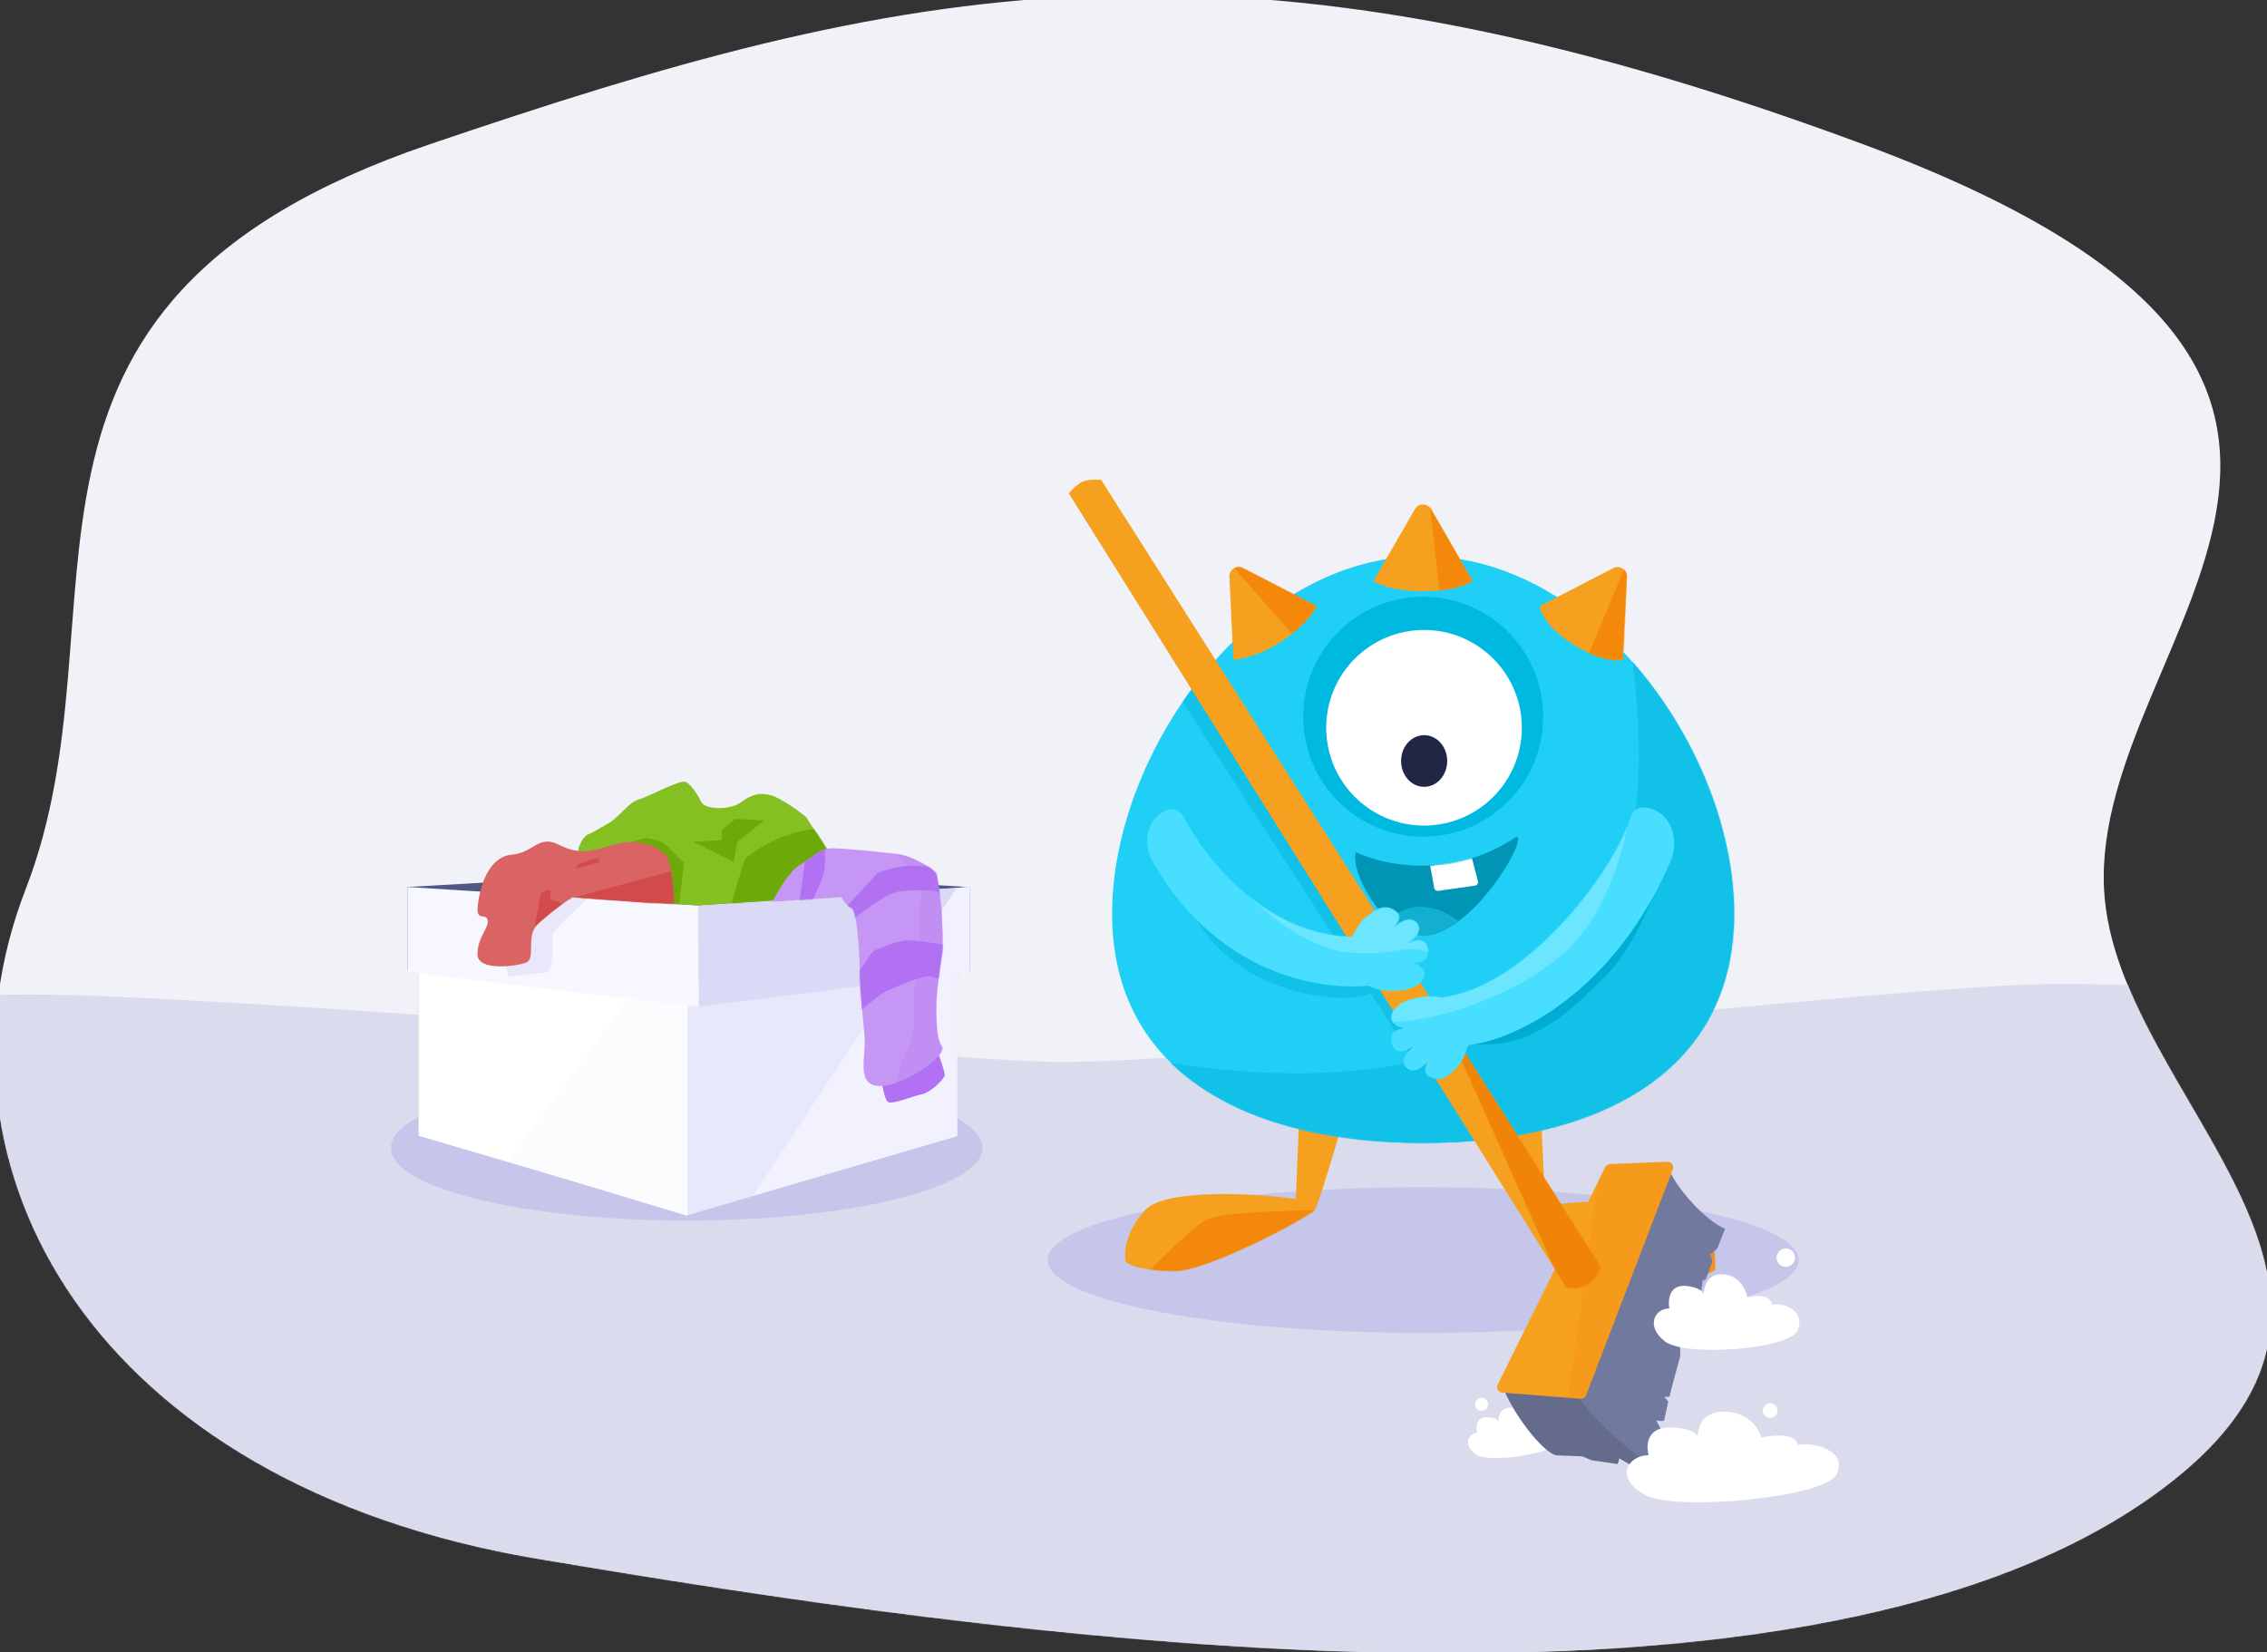 <svg width="2000" height="1458" viewBox="0 0 2000 1458" fill="none" xmlns="http://www.w3.org/2000/svg">
<rect x="0" y="0" width="2000" height="1458" fill="#333333" stroke="none"/>
<g clip-path="url(#clip0)">
<path d="M1644.1 127.428C2202.92 334.941 1844.93 560.895 1856.23 784.479C1865.74 972.476 2153.99 1140.04 1897.17 1321.14C1576.15 1547.52 866.831 1441.35 474.471 1375.32C82.111 1309.29 -72.457 1029.72 22.661 784.479C117.78 539.234 -37.406 268.915 378.735 127.428C794.876 -14.058 1085.29 -80.085 1644.1 127.428Z" fill="#F1F1F8"/>
<mask id="mask0" mask-type="alpha" maskUnits="userSpaceOnUse" x="-5" y="-5" width="2009" height="1464">
<path d="M1644.1 127.428C2202.92 334.941 1844.93 560.896 1856.23 784.479C1865.74 972.476 2153.99 1140.04 1897.17 1321.14C1576.15 1547.52 866.831 1441.35 474.471 1375.32C82.112 1309.29 -72.456 1029.72 22.662 784.479C117.78 539.234 -37.406 268.915 378.736 127.428C794.877 -14.058 1085.29 -80.085 1644.1 127.428Z" fill="#DEDEF8"/>
</mask>
<g mask="url(#mask0)">
<path d="M96.482 879.175C-222.484 864.99 -312.428 945.27 -284.383 1052.84C-189.478 1251.38 286.797 1420.97 593.28 1498.98C899.762 1576.99 1724.9 1544.18 2011.04 1470.71C2297.19 1397.23 2267.82 1191.65 2211.59 1032.76C2155.36 873.873 1946.53 868.104 1810.99 868.263C1675.45 868.422 1058.64 942.028 920.182 936.742C781.73 931.457 415.449 893.36 96.482 879.175Z" fill="#DBDBEE"/>
</g>
<ellipse cx="1255.49" cy="1111.79" rx="331.354" ry="64.317" fill="#C6C6EB"/>
<path d="M1010.66 1067.32C1028.55 1048.48 1109.04 1052.8 1143.18 1057.9L1148.37 931.962L1197.81 944.909C1197.81 944.909 1164.36 1061.43 1160.14 1067.32C1155.92 1073.2 1065.75 1121.46 1036.56 1121.46C1007.37 1121.46 995.361 1115.97 993.007 1113.22C991.438 1105.77 992.772 1086.15 1010.66 1067.32Z" fill="#F6A01F"/>
<mask id="mask1" mask-type="alpha" maskUnits="userSpaceOnUse" x="992" y="931" width="206" height="191">
<path d="M1010.66 1067.32C1028.55 1048.48 1109.04 1052.8 1143.18 1057.9L1148.37 931.962L1197.81 944.909C1197.81 944.909 1164.36 1061.43 1160.14 1067.32C1155.92 1073.2 1065.75 1121.46 1036.56 1121.46C1007.37 1121.46 995.361 1115.97 993.007 1113.22C991.438 1105.77 992.772 1086.15 1010.66 1067.32Z" fill="#FD9B29"/>
</mask>
<g mask="url(#mask1)">
<path d="M1064.53 1076.11C1076.86 1069.53 1137.49 1067.89 1166.27 1067.89L1039.86 1134.68L1008.01 1127.49C1021.71 1113.1 1052.2 1082.68 1064.53 1076.11Z" fill="#F3880B"/>
</g>
<path d="M1495.1 1074.38C1477.21 1055.55 1397.41 1058.69 1363.28 1063.79L1357.39 939.028L1307.96 951.975C1307.96 951.975 1340.92 1068.5 1345.62 1074.38C1350.33 1080.27 1440.02 1128.53 1469.21 1128.53C1498.4 1128.53 1510.41 1123.03 1512.76 1120.29C1514.33 1112.83 1513 1093.21 1495.1 1074.38Z" fill="#F6A01F"/>
<mask id="mask2" mask-type="alpha" maskUnits="userSpaceOnUse" x="1307" y="939" width="207" height="190">
<path d="M1495.1 1074.38C1477.21 1055.55 1397.41 1058.69 1363.28 1063.79L1357.39 939.026L1307.96 951.973C1307.96 951.973 1340.91 1068.49 1345.62 1074.38C1350.33 1080.27 1440.02 1128.52 1469.21 1128.52C1498.4 1128.52 1510.4 1123.03 1512.76 1120.29C1514.33 1112.83 1512.99 1093.21 1495.1 1074.38Z" fill="#FD9B29"/>
</mask>
<g mask="url(#mask2)">
<path d="M1482.79 1086.39C1481.15 1074.06 1460.87 1061.38 1450.93 1056.59L1512.59 1064.81L1534.18 1112.08L1512.59 1134.69L1459.15 1137.78C1467.72 1125.79 1484.44 1098.72 1482.79 1086.39Z" fill="#F4921F"/>
</g>
<ellipse cx="1561.7" cy="1244.59" rx="6.513" ry="6.513" fill="white"/>
<path d="M1529.86 806.102C1529.86 948.36 1407.02 1008.49 1255.49 1008.49C1103.97 1008.49 981.128 948.36 981.128 806.102C981.128 663.844 1103.97 490.696 1255.49 490.696C1407.02 490.696 1529.86 663.844 1529.86 806.102Z" fill="#1FCFF6"/>
<mask id="mask3" mask-type="alpha" maskUnits="userSpaceOnUse" x="981" y="490" width="549" height="519">
<path d="M1529.86 806.102C1529.86 948.36 1407.02 1008.49 1255.49 1008.49C1103.97 1008.49 981.128 948.36 981.128 806.102C981.128 663.844 1103.97 490.696 1255.49 490.696C1407.02 490.696 1529.86 663.844 1529.86 806.102Z" fill="#1FCFF6"/>
</mask>
<g mask="url(#mask3)">
<path d="M1371.19 874.964C1467.26 777.268 1445.82 633.437 1438.77 569.663L1542.16 636.422C1560.07 697.482 1588.41 838.328 1558.45 913.228C1521 1006.85 1306.06 1045.12 1190.46 1033.72C1097.97 1024.6 1014.06 959.906 983.665 928.697C1127.77 960.448 1291.67 955.835 1371.19 874.964Z" fill="#11C1E8"/>
<rect x="1022.25" y="586.733" width="35.121" height="533.957" transform="rotate(-32.844 1022.25 586.733)" fill="#11C1E8"/>
<path d="M1412.72 865.2C1443.65 835.891 1465.36 779.173 1472.96 742.265C1455.32 765.604 1416.62 817.003 1402.95 835.891C1389.27 854.779 1310.41 896.408 1272.69 914.862C1340.26 938.472 1381.78 894.509 1412.72 865.2Z" fill="#00ACD1"/>
<path d="M1160.34 878.222C1210.81 886.364 1215.85 870.838 1251.52 858.681C1222.46 855.304 1196.75 842.532 1173.53 840.315C1150.32 838.098 1074.46 791.217 1039.43 768.054C1053.33 838.271 1109.86 870.081 1160.34 878.222Z" fill="#11C1E8"/>
</g>
<ellipse cx="1255.59" cy="632.359" rx="105.838" ry="105.838" fill="#00B9E1"/>
<path d="M1337.77 738.332C1280.89 776.733 1219.7 763.375 1196.22 751.895C1190.2 769.977 1226.16 837.582 1267.53 823.321C1308.89 809.06 1347.88 737.363 1337.77 738.332Z" fill="#0094B5"/>
<mask id="mask4" mask-type="alpha" maskUnits="userSpaceOnUse" x="1195" y="738" width="145" height="88">
<path d="M1337.77 738.332C1280.89 776.733 1219.7 763.375 1196.22 751.895C1190.2 769.977 1226.16 837.582 1267.53 823.321C1308.89 809.06 1347.88 737.363 1337.77 738.332Z" fill="#F6A01F"/>
</mask>
<g mask="url(#mask4)">
<path d="M1265.27 783.395L1261.78 763.993L1298.53 757.013L1303.84 777.379C1304.33 779.258 1303.08 781.146 1301.16 781.421L1268.93 786.04C1267.2 786.288 1265.58 785.119 1265.27 783.395Z" fill="white"/>
<path d="M1254.46 800.092C1233.33 799.238 1221.44 814.68 1218.14 822.508C1246.32 837.879 1281.98 828.913 1296.29 822.508C1291.16 815.392 1275.6 800.946 1254.46 800.092Z" fill="#13AFD1"/>
</g>
<circle cx="1256.31" cy="642.128" r="86.299" fill="white"/>
<ellipse cx="1256.41" cy="671.44" rx="20.354" ry="22.796" fill="#202643"/>
<path d="M1471.63 1029.52C1477.08 1047.03 1506.12 1078.46 1521.86 1084.07C1519.73 1089.43 1517.65 1094.77 1515.61 1100.08C1514.46 1103.05 1508.58 1106.68 1508.58 1106.68C1508.58 1106.68 1510.98 1112.24 1510.36 1113.89C1508.51 1118.84 1506.69 1123.77 1504.91 1128.67C1504.62 1129.46 1502.11 1129.21 1501.82 1130C1501.82 1130 1501.35 1138.57 1500.04 1142.31C1497.89 1148.46 1489.31 1158.49 1489.31 1158.49C1489.31 1158.49 1490.71 1169.89 1489.25 1174.48C1488.98 1175.32 1488.71 1176.16 1488.45 1176.99C1487.95 1178.56 1481.46 1178.67 1480.98 1180.23C1480.98 1180.23 1483.49 1193.06 1481.86 1198.66C1481.53 1199.8 1481.2 1200.93 1480.88 1202.06C1479.42 1207.15 1478.03 1212.19 1476.7 1217.17C1475.36 1222.21 1474.09 1227.2 1472.9 1232.13C1472.74 1232.79 1468.09 1232.43 1468.09 1232.43C1468.09 1232.43 1471.95 1236.09 1471.71 1237.07C1470.44 1242.5 1469.26 1247.85 1468.17 1253.11C1467.86 1254.63 1461.12 1253.19 1461.12 1253.19C1461.12 1253.19 1466.38 1262.16 1465.97 1264.4C1463.92 1275.53 1462.34 1286.28 1461.27 1296.6L1406.85 1265.15L1381.29 1232.75L1471.63 1029.52Z" fill="#72799F"/>
<mask id="mask5" mask-type="alpha" maskUnits="userSpaceOnUse" x="1381" y="1029" width="141" height="268">
<path d="M1521.86 1084.07C1490.5 1163.29 1467.47 1237.14 1461.27 1296.6L1406.85 1265.15L1381.29 1232.75L1471.63 1029.52C1477.08 1047.03 1506.12 1078.46 1521.86 1084.07Z" fill="#72799F"/>
</mask>
<g mask="url(#mask5)">
<g style="mix-blend-mode:multiply">
<path d="M1485.1 1208.21C1496.29 1132.4 1472.06 1070.14 1458.55 1048.49L1470.09 1017.77L1542.71 1056.41L1530.96 1117.39L1485.1 1208.21Z" fill="#72799F" fill-opacity="0.14"/>
</g>
</g>
<path d="M1377.18 1270.82C1373.35 1282.23 1314.76 1291.44 1302.42 1283.49C1290.08 1275.53 1295.25 1264.6 1303.24 1264.21C1301.96 1259.47 1301.93 1250.06 1312.07 1250.43C1318.28 1250.66 1321.06 1252.42 1322.09 1254.24C1321.99 1249.1 1323.81 1242.39 1331.69 1242.01C1341.37 1241.55 1345.95 1249.88 1347.03 1254.1C1351.35 1252.65 1360.28 1251.22 1361.41 1257.15C1368.17 1255.23 1381.02 1259.42 1377.18 1270.82Z" fill="white"/>
<path d="M1373.35 1284.09C1360.34 1281.91 1333.26 1244.07 1326.96 1226.1L1387.66 1222.89C1395.96 1246.97 1448.45 1288.84 1461.27 1296.59L1440.47 1293.64L1428.63 1286.77L1427.23 1291.75L1404.2 1288.47L1395.91 1284.97L1373.35 1284.09Z" fill="#646B8D"/>
<path d="M1394.34 1234.11L1325.28 1228.73C1321.84 1228.46 1319.76 1224.79 1321.29 1221.7L1416.14 1029.85C1416.93 1028.25 1418.53 1027.21 1420.31 1027.14L1471.04 1025.09C1474.55 1024.95 1477.05 1028.44 1475.79 1031.71L1399.27 1231C1398.5 1233.01 1396.49 1234.28 1394.34 1234.11Z" fill="#F6A01F"/>
<mask id="mask6" mask-type="alpha" maskUnits="userSpaceOnUse" x="1264" y="1006" width="275" height="254">
<path d="M1394.34 1234.11L1325.28 1228.73C1321.84 1228.46 1319.76 1224.79 1321.29 1221.7L1416.14 1029.85C1416.93 1028.25 1418.53 1027.21 1420.31 1027.14L1471.04 1025.09C1474.55 1024.95 1477.05 1028.44 1475.79 1031.71L1399.27 1231C1398.5 1233.01 1396.49 1234.28 1394.34 1234.11Z" fill="#E7AF45"/>
</mask>
<g mask="url(#mask6)">
<g style="mix-blend-mode:multiply">
<path d="M1413.64 1016.47L1382.18 1243L1407.55 1252.43L1500.29 1032.19L1473.71 1011.76L1413.64 1016.47Z" fill="#F08406" fill-opacity="0.21"/>
</g>
</g>
<path d="M1381.77 1135.89L942.93 435.376C942.93 435.376 949.296 427.406 955.302 424.885C961.307 422.364 971.456 423.402 971.456 423.402L1411.85 1117.08C1411.85 1117.08 1411.56 1126.92 1400.93 1133.14C1390.3 1139.37 1381.77 1135.89 1381.77 1135.89Z" fill="#F6A01F"/>
<mask id="mask7" mask-type="alpha" maskUnits="userSpaceOnUse" x="941" y="365" width="476" height="828">
<path d="M1381.77 1135.88L942.925 435.374C942.925 435.374 949.292 427.403 955.298 424.882C961.303 422.362 971.451 423.4 971.451 423.4L1411.84 1117.08C1411.84 1117.08 1411.56 1126.91 1400.93 1133.14C1390.3 1139.37 1381.77 1135.88 1381.77 1135.88Z" fill="#D69F36"/>
</mask>
<g mask="url(#mask7)">
<path d="M1391.61 1164.39L1253.98 856.692L1420.1 1090.85L1422.7 1129.64L1391.61 1164.39Z" fill="#F08406"/>
</g>
<path d="M1585.89 1173.81C1578.55 1190.67 1487.08 1197.35 1469.06 1183.71C1451.04 1170.07 1460.38 1154.1 1472.75 1154.51C1471.37 1147.13 1472.5 1132.84 1488.08 1134.67C1497.63 1135.79 1501.68 1138.8 1503.06 1141.71C1503.54 1133.87 1507.19 1123.91 1519.38 1124.32C1534.36 1124.82 1540.37 1138.06 1541.51 1144.61C1548.35 1142.94 1562.29 1141.89 1563.28 1151.05C1573.94 1148.97 1593.23 1156.95 1585.89 1173.81Z" fill="white"/>
<path d="M1620.43 1300.79C1610.75 1321.22 1477.9 1334.06 1450.83 1318.82C1423.75 1303.57 1436.39 1284.08 1454.44 1283.92C1451.98 1275.22 1452.78 1258.17 1475.58 1259.51C1489.56 1260.33 1495.65 1263.69 1497.83 1267.07C1498.06 1257.74 1502.77 1245.7 1520.57 1245.53C1542.41 1245.33 1551.97 1260.74 1554.02 1268.47C1563.89 1266.12 1584.13 1264.12 1586.13 1274.95C1601.54 1271.91 1630.11 1280.36 1620.43 1300.79Z" fill="white"/>
<ellipse rx="8.141" ry="8.141" transform="matrix(0.918 -0.397 0.397 0.918 1575.5 1109.64)" fill="white"/>
<ellipse rx="5.699" ry="5.699" transform="matrix(0.918 -0.397 0.397 0.918 1307.04 1239.06)" fill="white"/>
<path d="M1207.01 869.73C1217.06 874.764 1229.38 875.051 1238.9 873.438C1253.86 870.901 1259.34 861.334 1255.49 855.432C1252.92 851.498 1250.18 850.712 1248.69 850.369C1247.94 850.197 1247.51 850.137 1247.57 849.851C1247.66 849.418 1248.18 849.412 1249.09 849.405C1250.52 849.393 1252.9 849.37 1256.05 847.656C1261.19 844.848 1261.08 831.857 1254.68 830.194C1251.16 829.281 1247.91 830.076 1245.62 830.842C1243.75 831.472 1242.52 832.083 1242.33 831.707C1241.92 830.897 1247.53 829.306 1250.69 823.646C1253.86 817.982 1249.98 811.453 1243.28 811.469C1238.48 811.481 1234.25 814.655 1232.01 816.328C1231.13 816.993 1230.56 817.422 1230.39 817.326C1229.8 816.999 1239.48 809.01 1230.39 803.318C1221.3 797.625 1214.78 801.699 1206.04 808.441C1201.87 811.653 1196.64 818.497 1193.29 826.724C1118.27 825.194 1065.4 760.687 1044.5 721.331C1041.81 716.275 1036.77 712.522 1031.28 714.151C1025.84 715.766 1019.17 719.608 1014.84 728.582C1006.45 745.962 1019.28 764.277 1019.28 764.277C1074.86 858.59 1162.89 874.039 1207.01 869.73Z" fill="#47DEFF"/>
<mask id="mask8" mask-type="alpha" maskUnits="userSpaceOnUse" x="1011" y="713" width="249" height="162">
<path d="M1207.01 869.73C1217.06 874.764 1229.38 875.051 1238.9 873.438C1253.86 870.901 1259.34 861.334 1255.49 855.432C1252.92 851.498 1250.18 850.712 1248.69 850.369C1247.94 850.197 1247.51 850.137 1247.57 849.851C1247.66 849.418 1248.18 849.412 1249.09 849.405C1250.52 849.393 1252.9 849.37 1256.05 847.656C1261.19 844.848 1261.08 831.857 1254.68 830.194C1251.16 829.281 1247.91 830.076 1245.62 830.842C1243.75 831.472 1242.52 832.083 1242.33 831.707C1241.92 830.897 1247.53 829.306 1250.69 823.646C1253.86 817.982 1249.98 811.453 1243.28 811.469C1238.48 811.481 1234.25 814.655 1232.01 816.328C1231.13 816.993 1230.56 817.422 1230.39 817.326C1229.8 816.999 1239.48 809.01 1230.39 803.318C1221.3 797.625 1214.78 801.699 1206.04 808.441C1201.87 811.653 1196.64 818.497 1193.29 826.724C1118.27 825.194 1065.4 760.687 1044.5 721.331C1041.81 716.275 1036.77 712.522 1031.28 714.151C1025.84 715.766 1019.17 719.608 1014.84 728.582C1006.45 745.962 1019.28 764.277 1019.28 764.277C1074.86 858.59 1162.89 874.039 1207.01 869.73Z" fill="#47DEFF"/>
</mask>
<g mask="url(#mask8)">
<path d="M1187.2 839.959C1150.08 835.4 1110.4 800.609 1095.2 783.784L1184.76 807.393L1222.21 788.668C1232.25 790.297 1256.08 797.624 1271.06 813.907C1286.04 830.189 1277.3 841.859 1271.06 845.658C1242.56 827.747 1233.61 845.658 1187.2 839.959Z" fill="#6CE5FF"/>
</g>
<path d="M1295.17 922.028C1293.07 930.538 1288.98 937.957 1285.38 941.713C1277.75 949.689 1271.92 954.695 1262.08 950.43C1254.2 947.015 1257.99 940.342 1259.5 937.697C1259.87 937.035 1260.1 936.625 1259.98 936.577C1259.8 936.507 1259.3 937.016 1258.52 937.805C1256.56 939.799 1252.86 943.574 1248.11 944.302C1241.49 945.323 1236.67 939.452 1238.95 933.378C1240.43 929.441 1243.18 927.043 1244.79 925.64C1245.66 924.88 1246.2 924.413 1246.01 924.152C1245.83 923.901 1245.18 924.26 1244.15 924.826C1242.06 925.968 1238.43 927.955 1234.03 927.498C1227.45 926.814 1225.4 913.988 1230.06 910.442C1234.72 906.893 1238.05 908.136 1238.11 907.001C1238.16 906.12 1234.14 907.926 1229.44 902.67C1224.75 897.409 1228.73 887.131 1243.15 882.377C1251.19 879.727 1261.58 878.198 1271.23 880.204C1345.51 872.238 1423.43 769.571 1437.82 723.009C1439.51 717.536 1443.19 712.438 1448.92 712.39C1454.6 712.343 1462.1 714.063 1468.87 721.375C1481.98 735.539 1475.07 756.805 1475.07 756.805C1424.84 876.938 1334.18 918.555 1295.17 922.028Z" fill="#47DEFF"/>
<mask id="mask9" mask-type="alpha" maskUnits="userSpaceOnUse" x="1227" y="712" width="250" height="240">
<path d="M1295.17 922.028C1293.07 930.538 1288.98 937.957 1285.38 941.713C1277.75 949.689 1271.92 954.695 1262.08 950.43C1254.2 947.015 1257.99 940.342 1259.5 937.697C1259.87 937.035 1260.1 936.625 1259.98 936.577C1259.8 936.507 1259.3 937.016 1258.52 937.805C1256.56 939.799 1252.86 943.574 1248.11 944.302C1241.49 945.323 1236.67 939.452 1238.95 933.378C1240.43 929.441 1243.18 927.043 1244.79 925.64C1245.66 924.88 1246.2 924.413 1246.01 924.152C1245.83 923.901 1245.18 924.26 1244.15 924.826C1242.06 925.968 1238.43 927.955 1234.03 927.498C1227.45 926.814 1225.4 913.988 1230.06 910.442C1234.72 906.893 1238.05 908.136 1238.11 907.001C1238.16 906.12 1234.14 907.926 1229.44 902.67C1224.75 897.409 1228.73 887.131 1243.15 882.377C1251.19 879.727 1261.58 878.198 1271.23 880.204C1345.51 872.238 1423.43 769.571 1437.82 723.009C1439.51 717.536 1443.19 712.438 1448.92 712.39C1454.6 712.343 1462.1 714.063 1468.87 721.375C1481.98 735.539 1475.07 756.805 1475.07 756.805C1424.84 876.938 1334.18 918.555 1295.17 922.028Z" fill="#47DEFF"/>
</mask>
<g mask="url(#mask9)">
<path d="M1393.18 826.931C1426.4 786.549 1437.96 726.52 1439.59 701.554L1309.32 854.611L1223.02 880.664L1218.14 901.017C1253.96 906.716 1351.66 877.407 1393.18 826.931Z" fill="#6CE5FF"/>
</g>
<path d="M1084.62 508.861C1084.32 502.607 1090.91 498.377 1096.47 501.246L1161.65 534.861C1161.65 534.861 1153.82 550.132 1131.03 565.6C1108.23 581.069 1088.1 582.119 1088.1 582.119L1084.62 508.861Z" fill="#F6A01F"/>
<path d="M1435.2 508.861C1435.5 502.607 1428.92 498.377 1423.35 501.246L1358.17 534.861C1358.17 534.861 1360.61 551.76 1388.29 568.857C1415.97 585.954 1431.72 582.119 1431.72 582.119L1435.2 508.861Z" fill="#F6A01F"/>
<path d="M1248.3 449.163C1251.43 443.741 1259.25 443.741 1262.39 449.164L1299.06 512.678C1299.06 512.678 1286.53 521.634 1255.34 521.634C1224.16 521.634 1211.63 512.678 1211.63 512.678L1248.3 449.163Z" fill="#F6A01F"/>
<mask id="mask10" mask-type="alpha" maskUnits="userSpaceOnUse" x="1084" y="500" width="78" height="83">
<path d="M1084.61 508.862C1084.32 502.608 1090.9 498.377 1096.47 501.247L1161.65 534.862C1161.65 534.862 1153.82 550.132 1131.02 565.601C1108.23 581.07 1088.09 582.12 1088.09 582.12L1084.61 508.862Z" fill="#F6A01F"/>
</mask>
<g mask="url(#mask10)">
<path d="M1144.05 563.973L1083.81 495.586L1178.25 528.965L1144.05 563.973Z" fill="#F3880B"/>
</g>
<mask id="mask11" mask-type="alpha" maskUnits="userSpaceOnUse" x="1358" y="500" width="78" height="83">
<path d="M1435.21 508.862C1435.5 502.608 1428.92 498.377 1423.35 501.247L1358.17 534.862C1358.17 534.862 1360.61 551.761 1388.29 568.858C1415.97 585.955 1431.73 582.12 1431.73 582.12L1435.21 508.862Z" fill="#F6A01F"/>
</mask>
<g mask="url(#mask11)">
<path d="M1395.62 591.658L1439.58 485.82L1460.75 591.658H1395.62Z" fill="#F3880B"/>
</g>
<mask id="mask12" mask-type="alpha" maskUnits="userSpaceOnUse" x="1211" y="445" width="89" height="77">
<path d="M1248.3 449.163C1251.43 443.741 1259.25 443.741 1262.39 449.164L1299.06 512.678C1299.06 512.678 1286.53 521.634 1255.34 521.634C1224.16 521.634 1211.63 512.678 1211.63 512.678L1248.3 449.163Z" fill="#F6A01F"/>
</mask>
<g mask="url(#mask12)">
<path d="M1271.06 530.586L1258.85 424.748L1319.91 511.861L1271.06 530.586Z" fill="#F3880B"/>
</g>
<ellipse cx="605.803" cy="1012.68" rx="260.975" ry="64.228" fill="#C6C6EB"/>
<path d="M844.827 1001.3V829.756L606.616 796.423V950.081L844.827 1001.3Z" fill="#ABABAB"/>
<path d="M607.428 948.455V796.423L369.217 829.756V1002.11L607.428 948.455Z" fill="#BABABA"/>
<path d="M359.458 855.772V782.601L616.369 767.967V830.569L359.458 855.772Z" fill="#4E5786"/>
<path d="M855.398 856.585V782.733L616.374 767.967V831.133L855.398 856.585Z" fill="#4E5786"/>
<path d="M607.428 1072.03V867.153L369.217 829.754V1002.11L607.428 1072.03Z" fill="white"/>
<path d="M448.08 1024.87L555.397 880.159L606.616 886.663V1072.84L448.08 1024.87Z" fill="#FCFCFF"/>
<path d="M606.617 1072.03V867.154L844.828 829.755V1002.11L606.617 1072.03Z" fill="#E8E8FD"/>
<path d="M616.372 888.29V798.914L855.397 782.599V857.788L616.372 888.29Z" fill="#DADAF7"/>
<path d="M606.611 1072.03V867.154L844.822 829.755V1002.11L606.611 1072.03Z" fill="#E8E8FD"/>
<path d="M616.366 888.29V798.914L855.39 782.599V857.788L616.366 888.29Z" fill="#DADAF7"/>
<path d="M616.366 888.29V798.914L359.456 782.599V857.788L616.366 888.29Z" fill="#F6F7FF"/>
<g style="mix-blend-mode:multiply">
<path d="M487.1 824.875C487.1 822.274 507.154 803.195 517.181 793.981L511.49 782.599L468.401 785.038C460 800.214 443.198 831.054 443.198 833.005C443.198 835.444 447.263 858.209 448.076 860.648C448.889 863.087 473.279 858.209 481.409 858.209C489.539 858.209 487.1 828.127 487.1 824.875Z" fill="#DADAF6" fill-opacity="0.51"/>
</g>
<g style="mix-blend-mode:multiply">
<path d="M664.34 1054.96L844.015 783.411L855.397 782.598V858.186L844.735 858.897L844.015 1002.54L664.34 1054.96Z" fill="#F2F2FF" fill-opacity="0.94"/>
</g>
<path d="M518.811 736.257C513.12 738.696 507.429 751.704 510.681 758.208L512.307 792.354L616.372 798.859L737.51 790.728C738.052 789.102 738.973 785.2 738.323 782.598C737.51 779.346 735.071 764.712 733.445 757.395C731.819 750.078 712.307 724.062 712.307 722.436C712.307 720.81 691.169 705.363 681.412 702.111C671.656 698.859 663.526 700.485 653.77 707.802C644.014 715.119 622.063 714.306 618.811 707.802C615.559 701.298 609.868 692.354 604.99 689.915C600.112 687.476 572.469 702.923 563.526 705.363C554.583 707.802 545.64 721.623 536.697 726.501C527.754 731.379 524.502 733.818 518.811 736.257Z" fill="#84C022"/>
<mask id="mask13" mask-type="alpha" maskUnits="userSpaceOnUse" x="509" y="689" width="230" height="110">
<path d="M518.811 736.257C513.12 738.696 507.429 751.704 510.681 758.208L512.307 792.354L616.372 798.859L737.51 790.728C738.052 789.102 738.973 785.2 738.323 782.598C737.51 779.346 735.071 764.712 733.445 757.395C731.819 750.078 712.307 724.062 712.307 722.436C712.307 720.81 691.169 705.363 681.412 702.111C671.656 698.859 663.526 700.485 653.77 707.802C644.014 715.119 622.063 714.306 618.811 707.802C615.559 701.298 609.868 692.354 604.99 689.915C600.112 687.476 572.469 702.923 563.526 705.363C554.583 707.802 545.64 721.623 536.697 726.501C527.754 731.379 524.502 733.818 518.811 736.257Z" fill="#318ACB"/>
</mask>
<g mask="url(#mask13)">
<path d="M648.893 722.438C645.099 725.419 637.348 731.543 636.698 732.194V741.137L611.494 742.763L647.267 760.649L650.519 742.763L674.096 724.064L648.893 722.438Z" fill="#6DAA09"/>
<path d="M570.033 739.511C566.781 739.511 544.829 746.557 534.26 750.08L577.35 803.739H598.488L603.366 761.462L587.106 745.202C584.667 742.763 574.098 739.511 570.033 739.511Z" fill="#6DAA09"/>
<path d="M691.172 737.886C696.863 736.26 718.001 728.943 729.383 731.382L744.018 747.641L713.123 802.926L651.335 815.121C649.167 810.514 644.831 800.974 644.831 799.674C644.831 798.048 654.587 764.714 657.026 759.023C659.465 753.332 685.481 739.512 691.172 737.886Z" fill="#6DAA09"/>
</g>
<path d="M451.332 754.14C431.82 755.766 422.877 780.97 421.251 802.108C421.251 812.675 428.568 805.361 430.194 811.865C431.82 818.369 421.251 826.5 421.251 841.947C421.251 857.394 456.21 852.516 464.34 849.264C472.47 846.012 464.34 826.5 473.283 816.743C480.438 808.939 497.402 796.689 504.991 791.54C504.991 791.54 567.592 796.418 569.218 796.418C570.844 796.418 594.421 797.231 594.421 797.231C594.421 794.792 593.608 760.646 587.104 754.14C580.6 747.635 563.527 738.695 541.576 745.197C519.625 751.7 510.682 754.14 492.795 745.197C474.909 736.254 470.844 752.514 451.332 754.14Z" fill="#DA6363"/>
<mask id="mask14" mask-type="alpha" maskUnits="userSpaceOnUse" x="421" y="742" width="174" height="111">
<path d="M451.332 754.14C431.82 755.766 422.877 780.97 421.251 802.108C421.251 812.675 428.568 805.361 430.194 811.865C431.82 818.369 421.251 826.5 421.251 841.947C421.251 857.394 456.21 852.516 464.34 849.264C472.47 846.012 464.34 826.5 473.283 816.743C480.438 808.939 497.402 796.689 504.991 791.54C504.991 791.54 567.592 796.418 569.218 796.418C570.844 796.418 594.421 797.231 594.421 797.231C594.421 794.792 593.608 760.646 587.104 754.14C580.6 747.635 563.527 738.695 541.576 745.197C519.625 751.7 510.682 754.14 492.795 745.197C474.909 736.254 470.844 752.514 451.332 754.14Z" fill="#DA6363"/>
</mask>
<g mask="url(#mask14)">
<path d="M527.755 756.579L510.681 762.27L507.429 766.335L529.381 760.644L527.755 756.579Z" fill="#D24A4A"/>
<path d="M471.656 817.555L477.347 787.474L485.477 785.035V793.165L496.046 797.23L471.656 817.555Z" fill="#D24A4A"/>
<path d="M501.738 793.161L597.673 767.145L602.551 806.17H514.746L501.738 793.161Z" fill="#D24A4A"/>
</g>
<path d="M783.037 972.031C780.436 969.429 778.159 958.21 778.159 953.332L783.037 946.828L826.94 927.315C829.65 934.091 833.444 945.852 833.444 948.454C833.444 951.706 821.249 963.901 813.119 965.527C804.988 967.153 786.289 975.283 783.037 972.031Z" fill="#B271F2"/>
<mask id="mask15" mask-type="alpha" maskUnits="userSpaceOnUse" x="778" y="927" width="56" height="46">
<path d="M783.037 972.031C780.436 969.429 778.159 958.21 778.159 953.332L783.037 946.828L826.94 927.315C829.65 934.091 833.444 945.852 833.444 948.454C833.444 951.706 821.249 963.901 813.119 965.527C804.988 967.153 786.289 975.283 783.037 972.031Z" fill="#B271F2"/>
</mask>
<g mask="url(#mask15)">
<g style="mix-blend-mode:multiply">
<path d="M829.373 927.314L839.129 947.639L828.56 964.712L812.3 967.151C812.3 967.151 820.43 960.647 818.804 954.143C817.178 947.639 812.3 942.761 812.3 942.761L829.373 927.314Z" fill="#B271F2" fill-opacity="0.15"/>
</g>
</g>
<path d="M705.804 763.085C696.698 768.288 685.75 786.933 681.414 795.605L742.389 791.54C743.473 793.979 746.78 799.345 751.333 801.296C757.024 803.735 758.65 854.142 758.65 863.085C758.65 872.028 761.089 896.418 762.715 914.304C764.341 932.19 754.585 957.394 775.723 958.207C796.861 959.02 836.698 930.564 831.007 923.247C825.316 915.93 826.129 891.54 826.129 885.036C826.129 878.532 829.381 850.89 831.007 842.76C832.633 834.63 831.007 814.304 831.007 808.613C831.007 802.922 827.755 776.093 826.129 771.215C824.503 766.337 804.178 755.768 795.235 754.142C786.292 752.516 745.641 748.451 734.259 748.451C722.877 748.451 717.186 756.581 705.804 763.085Z" fill="#C696F5"/>
<mask id="mask16" mask-type="alpha" maskUnits="userSpaceOnUse" x="681" y="748" width="151" height="211">
<path d="M705.804 763.085C696.698 768.288 685.75 786.933 681.414 795.605L742.389 791.54C743.473 793.979 746.78 799.345 751.333 801.296C757.024 803.735 758.65 854.142 758.65 863.085C758.65 872.028 761.089 896.418 762.715 914.304C764.341 932.19 754.585 957.394 775.723 958.207C796.861 959.02 836.698 930.564 831.007 923.247C825.316 915.93 826.129 891.54 826.129 885.036C826.129 878.532 829.381 850.89 831.007 842.76C832.633 834.63 831.007 814.304 831.007 808.613C831.007 802.922 827.755 776.093 826.129 771.215C824.503 766.337 804.178 755.768 795.235 754.142C786.292 752.516 745.641 748.451 734.259 748.451C722.877 748.451 717.186 756.581 705.804 763.085Z" fill="#E3C9FD"/>
</mask>
<g mask="url(#mask16)">
<path d="M727.752 763.085C727.752 772.841 719.079 789.915 714.743 797.232L704.987 798.045L710.678 754.955L727.752 744.386V763.085Z" fill="#B271F2"/>
<path d="M780.598 875.284C775.395 877.885 760.544 890.46 753.769 896.422L750.517 867.966C756.75 858.752 769.379 840.161 770.029 839.511C770.842 838.698 789.541 830.568 799.297 829.755C807.102 829.105 828.566 832.736 838.322 834.633L834.257 865.528C830.734 864.173 822.549 861.463 817.997 861.463C812.305 861.463 787.102 872.032 780.598 875.284Z" fill="#B271F2"/>
<path d="M792.792 786.667C782.386 787.967 759.188 805.637 748.89 814.309L743.199 803.74C753.226 792.9 773.443 771.057 774.093 770.406C774.906 769.593 791.979 763.902 802.548 763.902C811.004 763.902 823.416 764.986 828.565 765.528L835.882 795.61C833.714 793.171 828.727 787.967 826.126 786.667C822.874 785.041 805.8 785.041 792.792 786.667Z" fill="#B271F2"/>
<g style="mix-blend-mode:multiply">
<path d="M812.306 788.284C812.957 776.576 804.989 759.015 778.973 750.072L834.257 754.95L838.322 780.154V923.243V933.812L793.607 960.641C791.439 957.931 789.542 946.007 800.111 926.495C810.68 906.983 803.363 881.78 807.428 867.958C811.493 854.137 811.493 802.918 812.306 788.284Z" fill="#B271F2" fill-opacity="0.2"/>
</g>
</g>
</g>
<defs>
<clipPath id="clip0">
<rect width="2000" height="1457.47" fill="white"/>
</clipPath>
</defs>
</svg>

